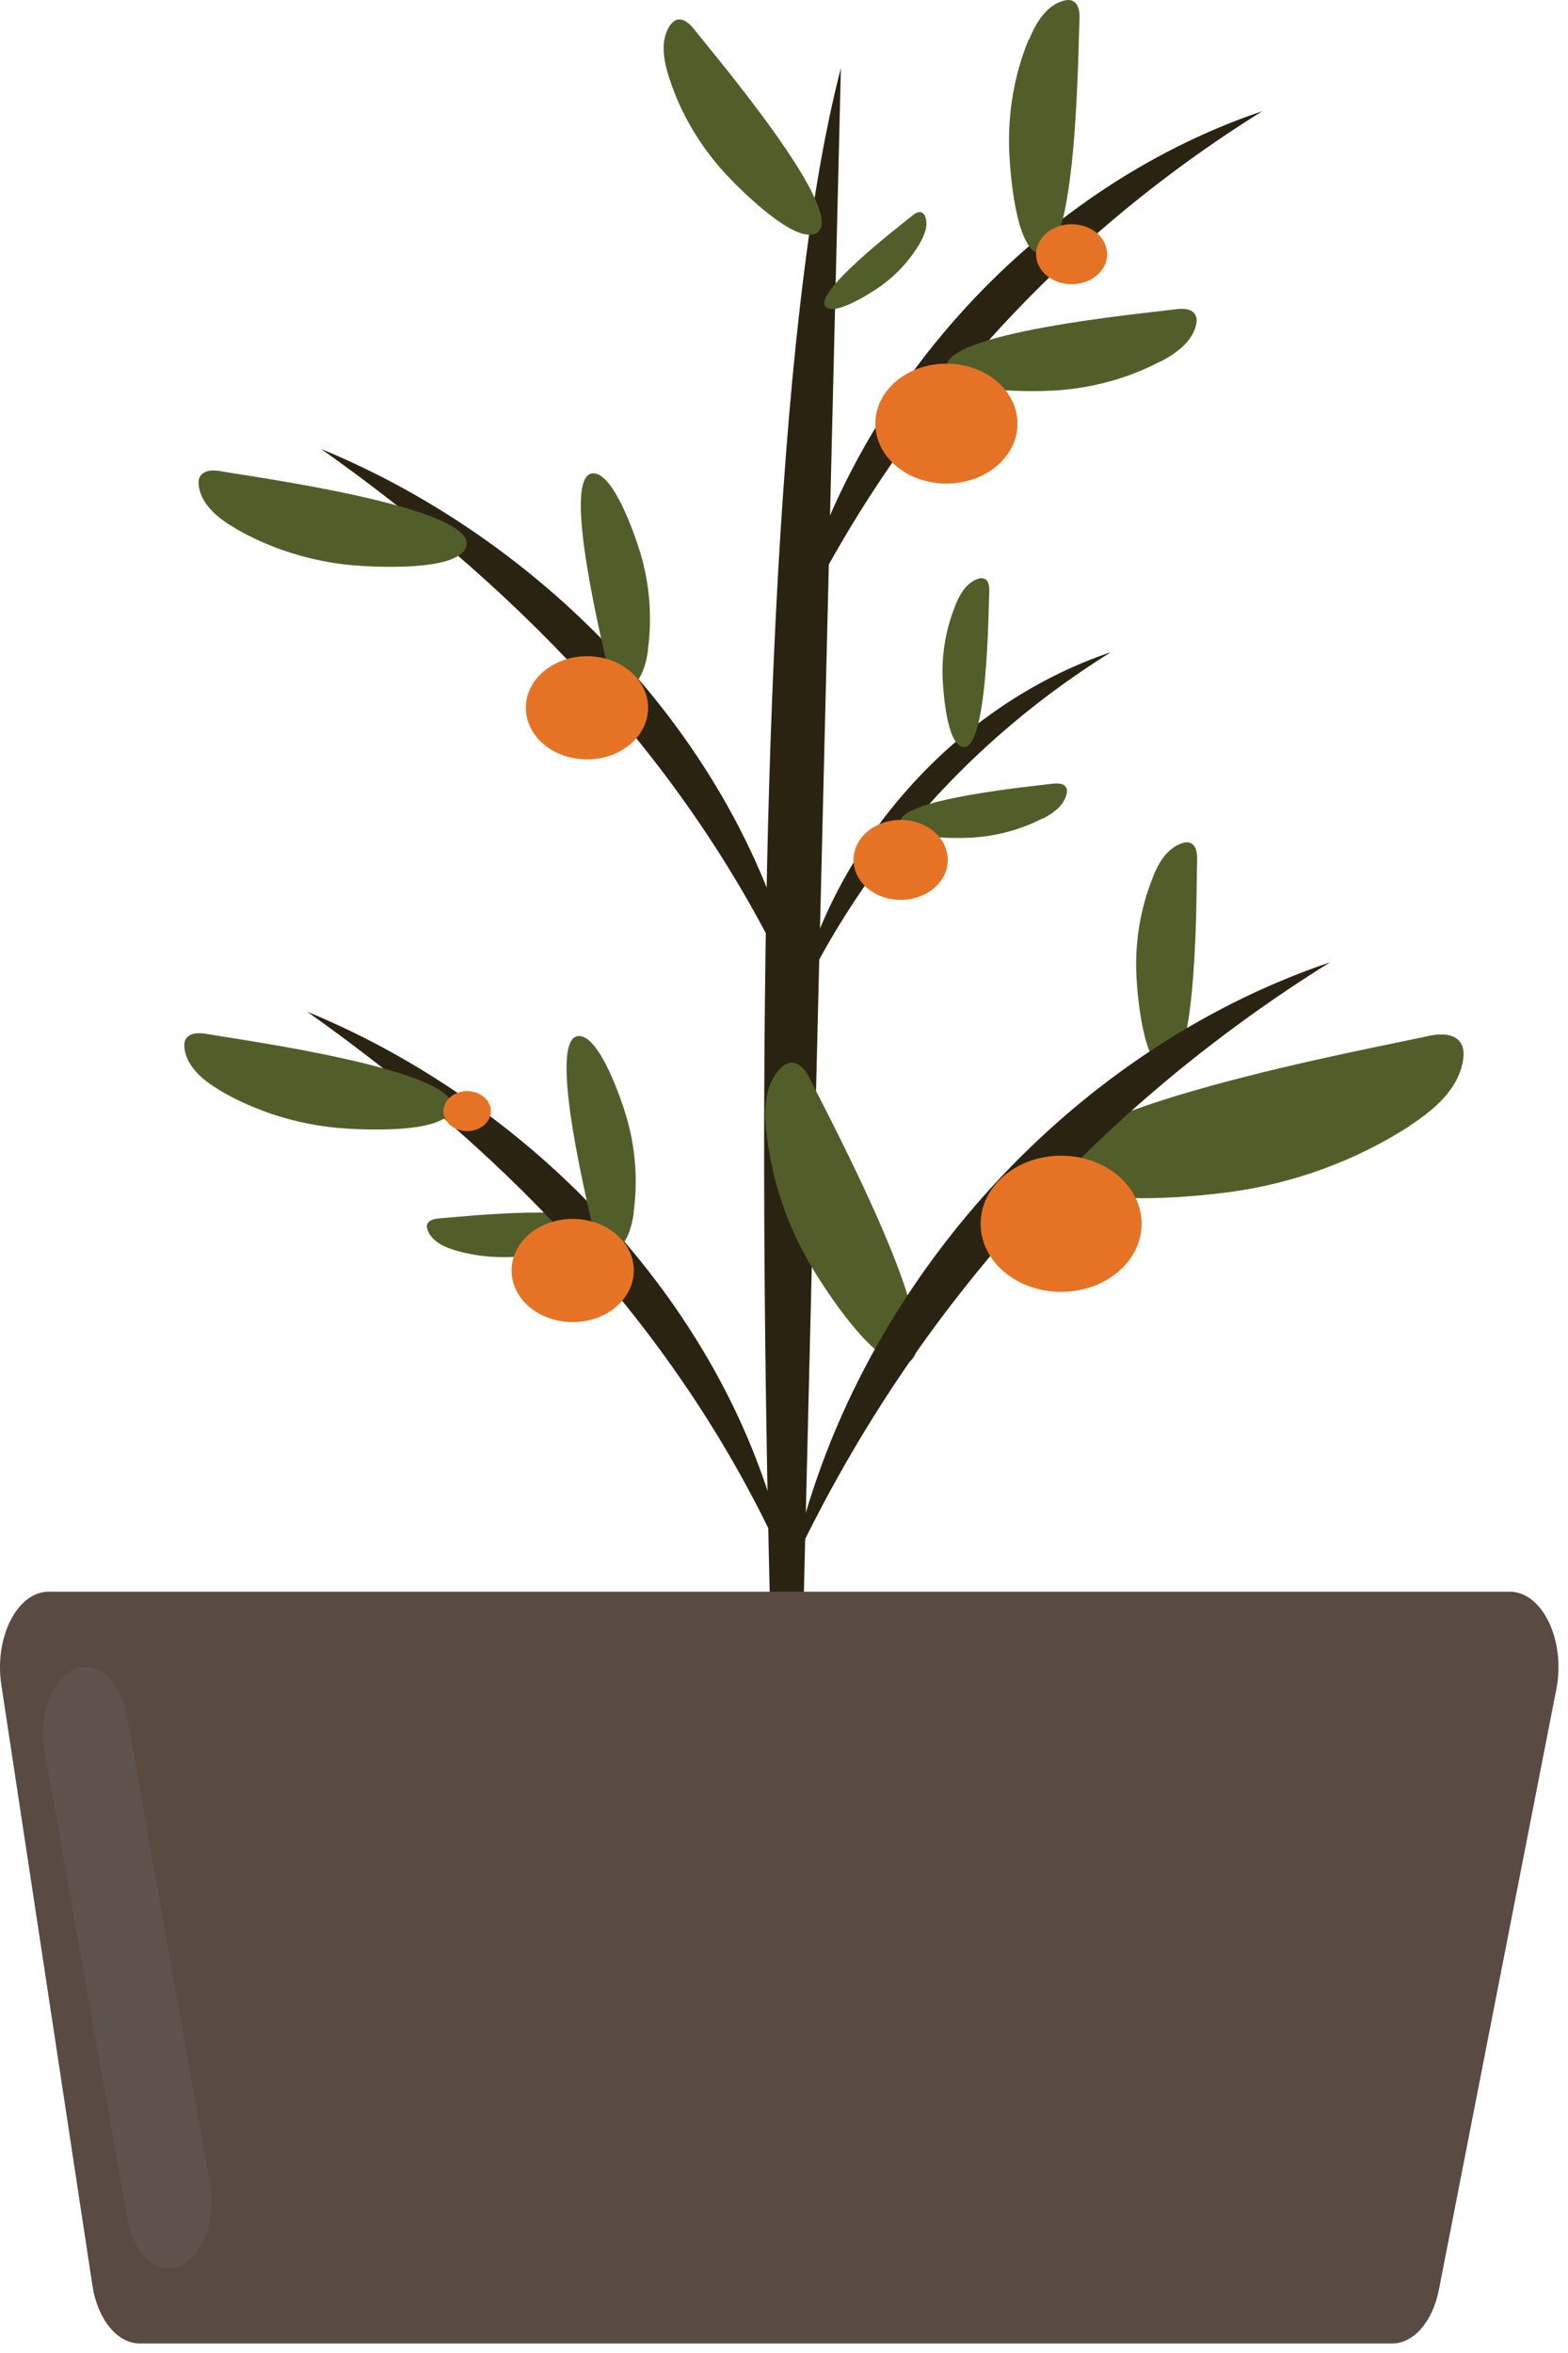 <svg width="164" height="246" viewBox="0 0 164 246" fill="none" xmlns="http://www.w3.org/2000/svg">
<path d="M47.678 130.738C46.523 130.399 45.284 129.862 44.777 128.733C44.692 128.535 44.608 128.281 44.664 128.055C44.805 127.547 45.453 127.405 45.988 127.377C47.959 127.236 62.66 125.626 62.378 128.309C62.209 130.004 56.858 130.992 55.507 131.218C52.916 131.613 50.212 131.472 47.678 130.738Z" fill="#525E29"/>
<path d="M82.654 225.179C82.654 225.179 73.811 61.488 87.949 7.122L82.654 225.179Z" fill="#2B2311"/>
<path d="M147.398 117.718C149.989 116.052 152.608 113.821 153.03 110.771C153.115 110.206 153.115 109.585 152.805 109.076C152.101 107.918 150.411 108.059 149.116 108.37C144.244 109.472 107.352 116.221 109.943 122.548C111.604 126.558 125.319 125.089 128.727 124.609C135.345 123.706 141.766 121.361 147.398 117.747V117.718Z" fill="#525E29"/>
<path d="M120.532 91.82C121.123 90.295 122.024 88.714 123.573 88.177C123.855 88.064 124.193 88.008 124.475 88.121C125.15 88.375 125.235 89.25 125.207 89.984C125.122 92.639 125.319 112.493 121.799 111.759C119.574 111.307 118.955 104.021 118.87 102.185C118.673 98.655 119.236 95.068 120.56 91.792L120.532 91.82Z" fill="#525E29"/>
<path d="M80.148 118.311C79.894 116.024 79.979 113.454 81.556 111.759C81.866 111.448 82.204 111.166 82.654 111.11C83.64 110.968 84.344 112.042 84.795 112.945C86.428 116.306 99.72 141.046 94.848 142.458C91.751 143.362 86.203 134.663 84.879 132.432C82.316 128.14 80.683 123.282 80.148 118.311Z" fill="#525E29"/>
<path d="M82.851 163.725C89.103 135.115 111.492 109.952 139.118 100.604C114.477 115.939 95.186 137.544 82.851 163.725Z" fill="#2B2311"/>
<path d="M82.485 67.193C88.005 42.001 107.718 19.831 132.05 11.613C110.365 25.113 93.356 44.119 82.485 67.193Z" fill="#2B2311"/>
<path d="M33.597 46.944C57.9 56.941 78.937 79.196 83.95 105.518C73.22 81.088 55.169 62.223 33.597 46.944Z" fill="#2B2311"/>
<path d="M145.624 245.005H14.616C12.25 245.005 10.194 242.463 9.659 238.905L0.14 176.151C-0.62 171.181 1.802 166.408 5.097 166.408H157.902C161.338 166.408 163.788 171.548 162.774 176.631L150.496 239.385C149.848 242.718 147.849 245.005 145.624 245.005Z" fill="#594A42"/>
<path d="M18.84 236.9C16.474 237.917 13.996 235.742 13.348 232.07L4.646 183.042C3.999 179.371 5.407 175.53 7.772 174.513C10.138 173.496 12.616 175.671 13.264 179.342L21.966 228.371C22.614 232.042 21.206 235.883 18.84 236.9Z" fill="#5F534D"/>
<path d="M24.641 55.247C22.923 54.258 21.177 52.903 20.811 50.954C20.755 50.587 20.727 50.191 20.896 49.852C21.318 49.09 22.388 49.118 23.233 49.288C26.387 49.852 50.24 53.072 48.748 57.196C47.818 59.794 38.975 59.285 36.779 59.088C32.526 58.692 28.33 57.393 24.613 55.247H24.641Z" fill="#525E29"/>
<path d="M121.405 37.793C123.01 36.946 124.672 35.76 125.094 33.98C125.179 33.642 125.207 33.275 125.038 32.964C124.7 32.23 123.686 32.23 122.897 32.343C119.969 32.738 97.834 34.771 99.044 38.641C99.805 41.097 108 40.956 110.028 40.843C113.97 40.646 117.885 39.629 121.405 37.765V37.793Z" fill="#525E29"/>
<path d="M96.2 25.451C96.679 24.604 97.101 23.616 96.791 22.712C96.735 22.542 96.651 22.373 96.482 22.26C96.116 22.034 95.665 22.317 95.355 22.599C94.144 23.587 84.795 30.733 86.4 32.117C87.414 32.992 91.046 30.648 91.948 30.027C93.666 28.84 95.13 27.259 96.2 25.451Z" fill="#525E29"/>
<path d="M67.785 67.956C67.56 69.509 67.081 71.204 65.757 72.079C65.504 72.249 65.222 72.362 64.912 72.333C64.237 72.249 63.927 71.43 63.786 70.752C63.251 68.238 58.548 49.627 62.012 49.485C64.208 49.401 66.461 56.122 66.968 57.789C67.954 61.065 68.236 64.567 67.757 67.956H67.785Z" fill="#525E29"/>
<path d="M107.634 4.129C108.338 2.434 109.352 0.683 111.098 0.118C111.435 0.005 111.773 -0.051 112.111 0.062C112.872 0.344 112.956 1.361 112.9 2.152C112.759 5.117 112.646 27.4 108.704 26.525C106.197 25.988 105.634 17.798 105.55 15.736C105.409 11.782 106.085 7.772 107.605 4.1L107.634 4.129Z" fill="#525E29"/>
<path d="M69.981 8.111C69.418 6.36 69.052 4.355 69.981 2.801C70.15 2.519 70.404 2.236 70.714 2.095C71.474 1.813 72.178 2.519 72.685 3.168C74.516 5.513 88.934 22.458 85.386 24.378C83.133 25.593 77.388 19.775 75.98 18.278C73.276 15.369 71.192 11.895 69.981 8.111Z" fill="#525E29"/>
<path d="M98.988 50.559C103.094 50.559 106.423 47.752 106.423 44.289C106.423 40.826 103.094 38.019 98.988 38.019C94.882 38.019 91.553 40.826 91.553 44.289C91.553 47.752 94.882 50.559 98.988 50.559Z" fill="#E67325"/>
<path d="M61.392 79.394C64.923 79.394 67.785 76.979 67.785 73.999C67.785 71.02 64.923 68.605 61.392 68.605C57.862 68.605 54.999 71.02 54.999 73.999C54.999 76.979 57.862 79.394 61.392 79.394Z" fill="#E67325"/>
<path d="M32.132 105.772C56.436 115.77 77.472 138.024 82.485 164.346C71.756 139.917 53.704 121.051 32.132 105.772Z" fill="#2B2311"/>
<path d="M23.148 114.075C21.431 113.087 19.685 111.731 19.319 109.782C19.262 109.415 19.234 109.02 19.403 108.681C19.825 107.918 20.896 107.946 21.74 108.116C24.895 108.681 48.748 111.9 47.255 116.024C46.326 118.622 37.483 118.114 35.286 117.916C31.034 117.521 26.838 116.221 23.12 114.075H23.148Z" fill="#525E29"/>
<path d="M66.292 126.784C66.067 128.337 65.588 130.032 64.265 130.907C64.011 131.077 63.73 131.19 63.42 131.162C62.744 131.077 62.434 130.258 62.293 129.58C61.758 127.066 57.055 108.455 60.519 108.314C62.716 108.229 64.969 114.951 65.476 116.617C66.461 119.893 66.743 123.395 66.264 126.784H66.292Z" fill="#525E29"/>
<path d="M59.9 138.222C63.43 138.222 66.292 135.807 66.292 132.828C66.292 129.849 63.43 127.434 59.9 127.434C56.369 127.434 53.507 129.849 53.507 132.828C53.507 135.807 56.369 138.222 59.9 138.222Z" fill="#E67325"/>
<path d="M110.985 135.059C115.635 135.059 119.405 131.873 119.405 127.942C119.405 124.011 115.635 120.825 110.985 120.825C106.335 120.825 102.565 124.011 102.565 127.942C102.565 131.873 106.335 135.059 110.985 135.059Z" fill="#E67325"/>
<path d="M112.083 29.716C114.136 29.716 115.801 28.312 115.801 26.581C115.801 24.85 114.136 23.446 112.083 23.446C110.03 23.446 108.366 24.85 108.366 26.581C108.366 28.312 110.03 29.716 112.083 29.716Z" fill="#E67325"/>
<path d="M83.218 105.151C86.879 88.403 100.002 73.632 116.195 68.182C101.748 77.163 90.455 89.815 83.218 105.151Z" fill="#2B2311"/>
<path d="M109.098 85.579C110.168 85.014 111.267 84.223 111.548 83.037C111.605 82.811 111.633 82.557 111.52 82.359C111.295 81.879 110.619 81.879 110.084 81.936C108.141 82.19 93.412 83.574 94.201 86.115C94.708 87.753 100.143 87.641 101.495 87.584C104.114 87.443 106.733 86.765 109.07 85.551L109.098 85.579Z" fill="#525E29"/>
<path d="M99.945 63.211C100.424 62.081 101.1 60.923 102.255 60.528C102.48 60.443 102.705 60.415 102.931 60.5C103.438 60.697 103.494 61.347 103.466 61.884C103.381 63.861 103.297 78.688 100.678 78.095C99.016 77.728 98.65 72.277 98.594 70.921C98.481 68.295 98.96 65.612 99.974 63.183L99.945 63.211Z" fill="#525E29"/>
<path d="M94.201 94.08C96.922 94.08 99.129 92.208 99.129 89.9C99.129 87.591 96.922 85.72 94.201 85.72C91.479 85.72 89.272 87.591 89.272 89.9C89.272 92.208 91.479 94.08 94.201 94.08Z" fill="#E67325"/>
<path d="M48.86 118.255C50.229 118.255 51.339 117.319 51.339 116.165C51.339 115.011 50.229 114.075 48.86 114.075C47.492 114.075 46.382 115.011 46.382 116.165C46.382 117.319 47.492 118.255 48.86 118.255Z" fill="#E67325"/>
</svg>
